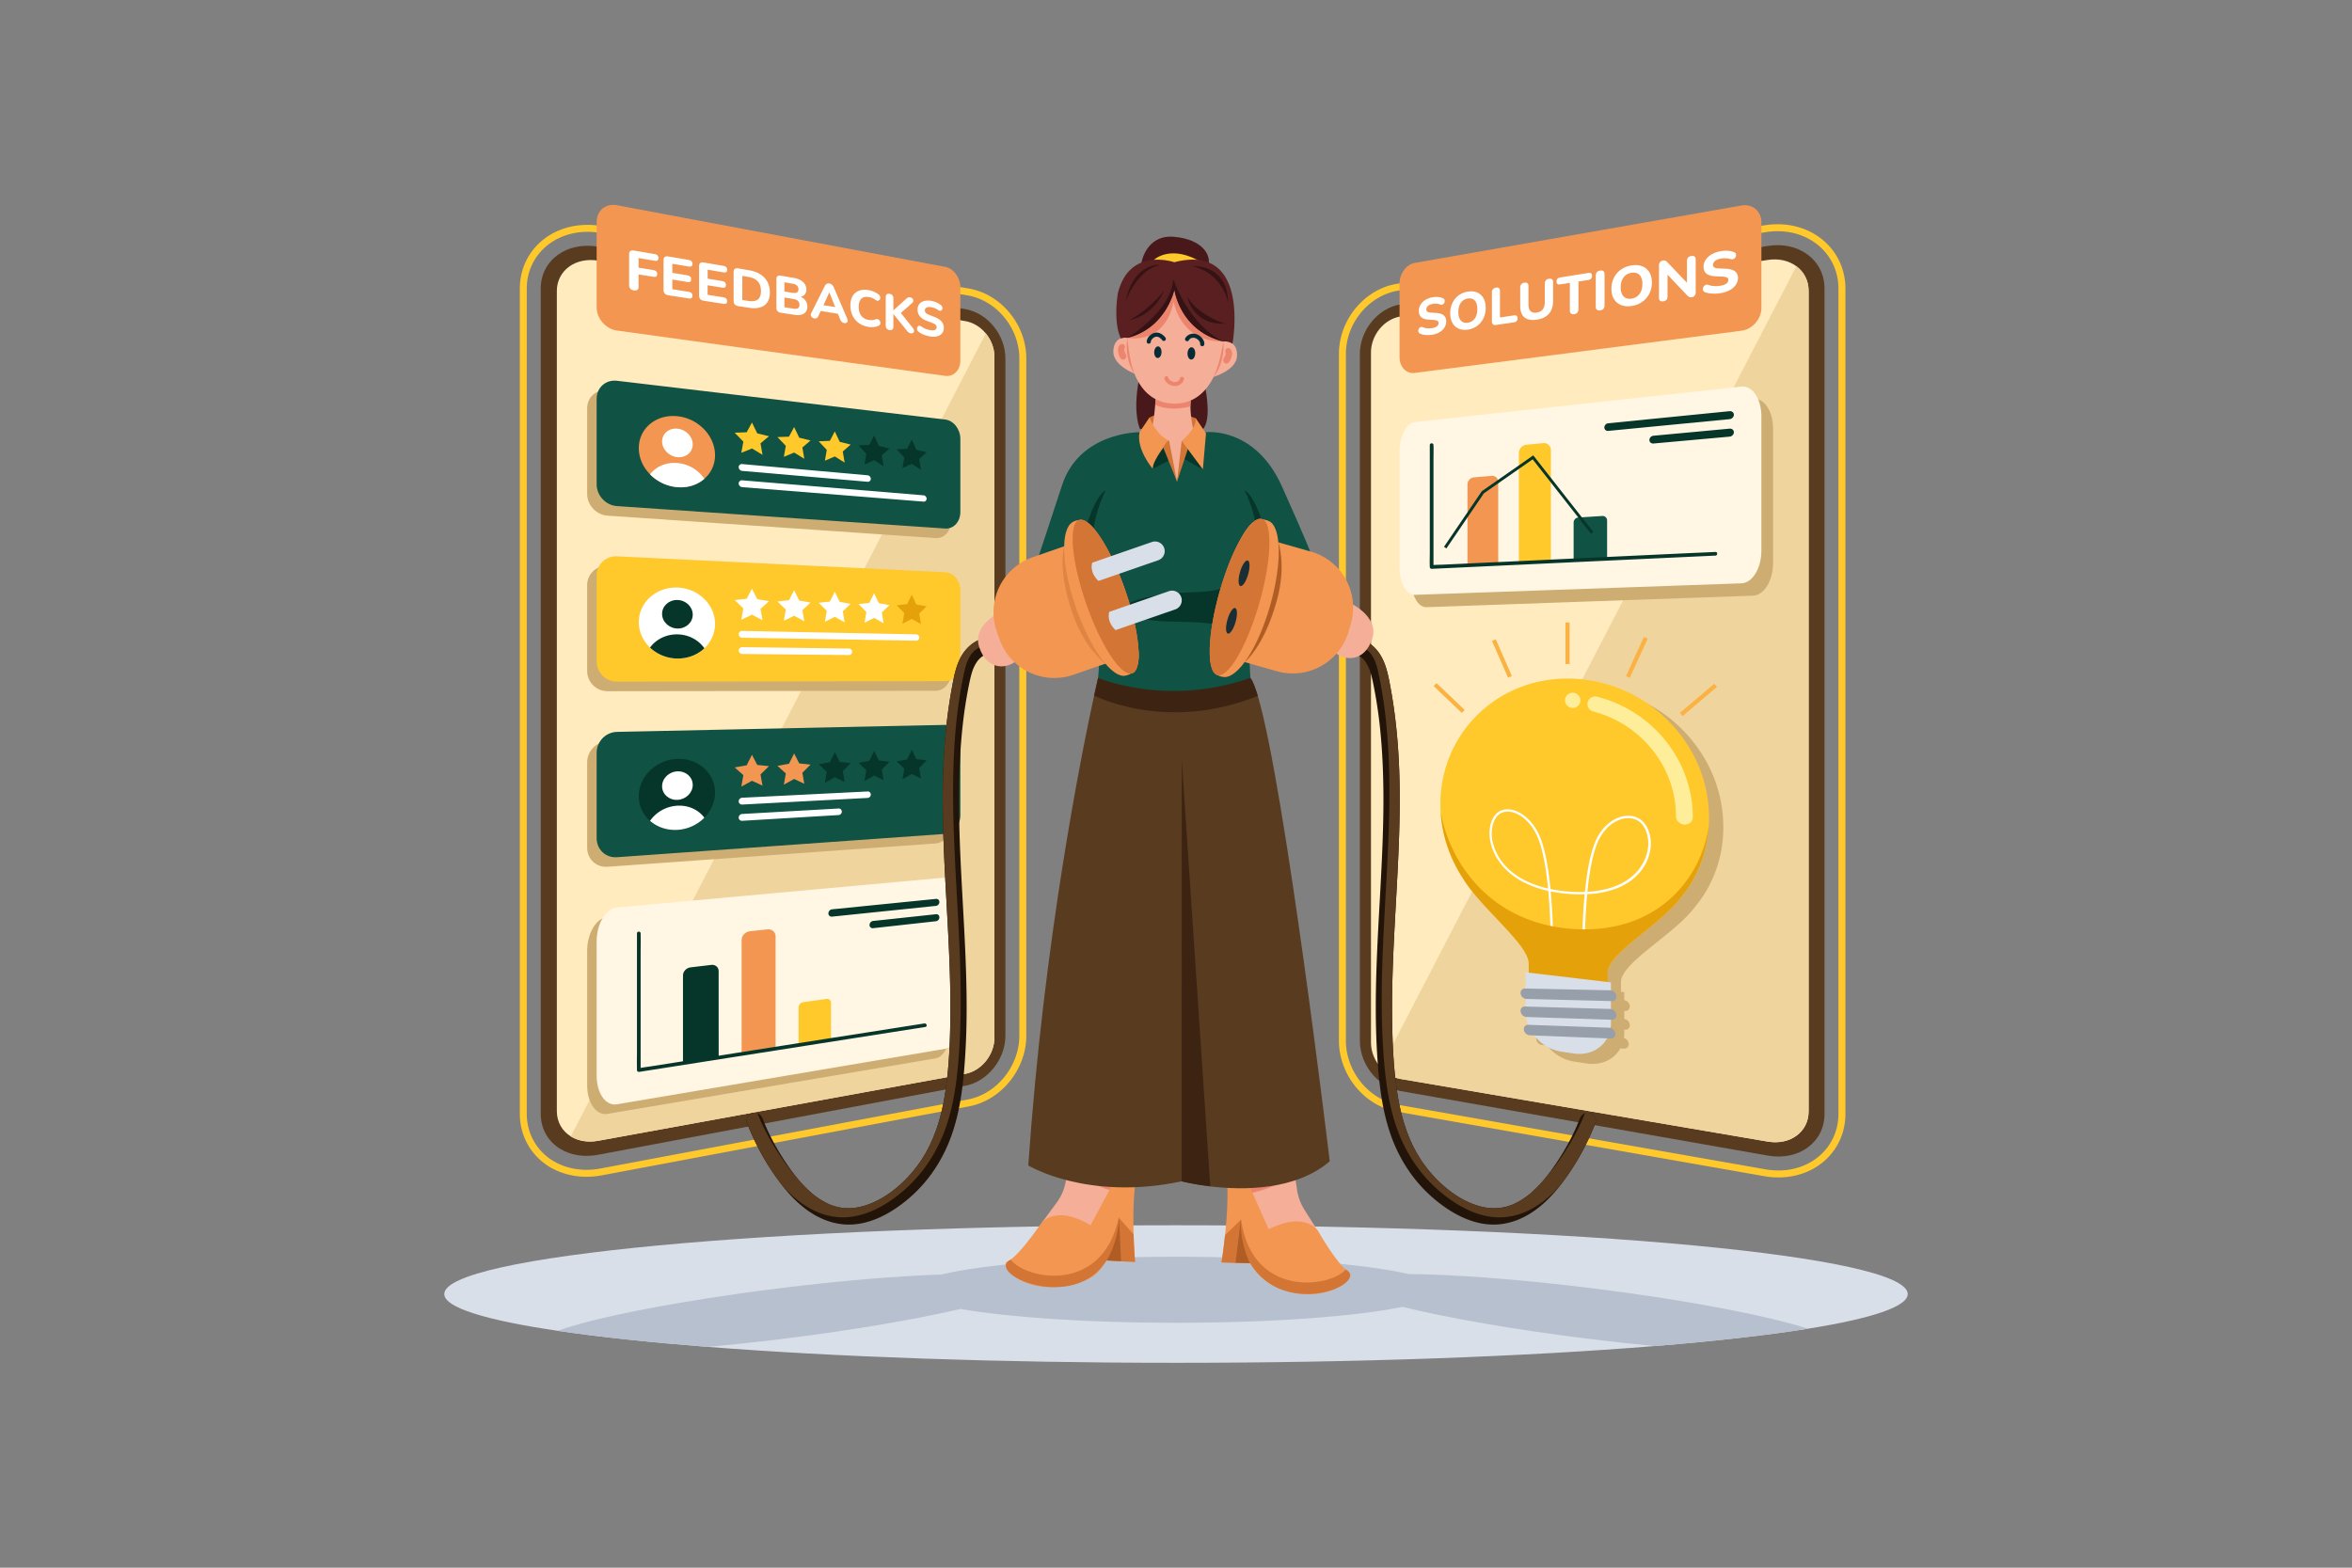 <svg xmlns="http://www.w3.org/2000/svg" viewBox="0 0 4680 3120"><rect x="0" y="0" width="4680" height="3120" fill="#808080" stroke="none"/><defs><style>.cls-1,.cls-11{fill:#fff;}.cls-1{opacity:0;}.cls-2{fill:#d9dfe8;}.cls-3{fill:#b7c0ce;}.cls-4{fill:#ffc82b;}.cls-5{fill:#593b1f;}.cls-6{fill:#ffebbd;}.cls-7{fill:#efd49e;}.cls-8{fill:#cead72;}.cls-9{fill:#105243;}.cls-10{fill:#f29651;}.cls-12{fill:#063529;}.cls-13{fill:#e5a10a;}.cls-14{fill:#fff6e3;}.cls-15{fill:#fe9;}.cls-16{fill:#979faa;}.cls-17{fill:#fab243;}.cls-18{fill:#231409;}.cls-19{fill:#f5ae97;}.cls-20{fill:#ed856e;}.cls-21{fill:#d37535;}.cls-22{fill:#af5d25;}.cls-23{fill:#3d2412;}.cls-24{fill:#49181b;}.cls-25{fill:#351314;}.cls-26{fill:#5a1f20;}.cls-27{fill:#072c35;}.cls-28{fill:#ff735d;}.cls-29{fill:#1a2e35;}.cls-30{opacity:0.3;}</style></defs><title>05</title><g id="_05" data-name="05"><rect class="cls-1" width="4680" height="3120"/><path class="cls-2" d="M3796,2575.4c0,25.19-72.31,48.78-198.48,69-81,13-184.18,24.66-304.68,34.47h0c-255.34,20.79-588.45,33.38-952.8,33.38-354.48,0-679.38-11.92-931.88-31.7-116.33-9.13-217.29-19.93-298.7-32C966.68,2627.44,884,2602.32,884,2575.4c0-75.6,651.86-136.89,1456-136.89S3796,2499.8,3796,2575.4Z"/><path class="cls-3" d="M3597.5,2644.45c-81,13-184.18,24.66-304.68,34.47h0c-43.15-4.07-88.67-9-135.66-14.87-147.27-18.32-278.45-41.45-366.45-63.14-92.24,19-259.57,31.73-450.69,31.73-176.91,0-333.43-10.9-428.88-27.6-87.45,20.48-211.27,41.85-349.23,59-53.62,6.67-105.32,12.19-153.77,16.55-116.33-9.13-217.29-19.93-298.7-32,74.45-26.81,242.81-60,440-84.5,123.49-15.34,236.83-24.66,323.66-27.56,87.88-21,264-35.32,466.88-35.32,199.87,0,373.74,13.9,462.89,34.38,90.52.78,221.6,10.46,366.68,28.5C3356.74,2587.39,3517.9,2618.43,3597.5,2644.45Z"/><path class="cls-4" d="M1167.12,2342c-27,0-52.54-6.9-74-19.95-36.81-22.39-58.79-61.77-58.79-105.33V574.44c0-72.35,58-126.91,134.81-126.91a167.15,167.15,0,0,1,27.88,2.38l730.34,124.25c31.39,5.33,60.48,22.7,81.9,48.88,21.19,25.87,32.86,57.93,32.86,90.25V2061.46c0,66.74-50.1,128.43-114.05,140.45l-730.35,137.2A167.1,167.1,0,0,1,1167.12,2342Zm2.05-1880.61c-69,0-121,48.6-121,113.05V2216.72c0,38.68,19.49,73.63,52.14,93.48,19.26,11.73,42.35,17.93,66.76,17.93a152.53,152.53,0,0,0,28.07-2.65l730.35-137.2c57.61-10.83,102.74-66.53,102.74-126.82V713.29c0-29.13-10.56-58.06-29.72-81.46-19.3-23.6-45.4-39.22-73.49-44L1194.72,463.59A152.13,152.13,0,0,0,1169.17,461.39Z"/><path class="cls-5" d="M1190.07,2298.21c-27.54,5.18-54.32,1.07-75.29-11.7-24.6-15-38.82-40.44-38.82-69.79V574.44c0-56.75,51.82-94.11,114.11-83.51l730.35,124.24c21.54,3.67,41.64,15.84,56.67,34.22s23.45,41.16,23.45,63.9V2061.46c0,46.6-35.57,91.19-80.12,99.55Z"/><path class="cls-6" d="M1978.71,710V2065.13c0,33.95-25.9,66.2-58.29,72.11l-730.35,133.18c-20.69,3.77-39.72.23-54.26-8.73-17-10.49-27.83-28.35-27.83-50.35V579.25c0-40.89,37.09-67.93,82.09-60.53L1920.42,639c16.14,2.65,30.67,11.88,41.16,24.62S1978.71,692.92,1978.71,710Z"/><path class="cls-7" d="M1978.71,710V2065.13c0,33.95-25.9,66.2-58.29,72.11l-730.35,133.18c-20.69,3.77-39.72.23-54.26-8.73L1961.58,663.57C1972.17,676.42,1978.71,692.92,1978.71,710Z"/><path class="cls-8" d="M1861.91,854l-653.22-77.17c-22.22-2.62-40.37,13.44-40.37,35.89V982.84c0,22.45,18.15,41.89,40.37,43.41l653.22,44.66c16.67,1.14,30.08-13.54,30.08-32.78V892.39C1892,873.16,1878.58,856,1861.91,854Z"/><path class="cls-8" d="M1861.91,1157.86l-653.22-31.62a38.29,38.29,0,0,0-40.37,38.7v170.11a40.5,40.5,0,0,0,40.37,40.6l653.22-.89c16.67,0,30.08-15.64,30.08-34.87V1194.15C1892,1174.91,1878.58,1158.67,1861.91,1157.86Z"/><path class="cls-8" d="M1861.91,1461.72l-653.22,13.92c-22.22.47-40.37,19.06-40.37,41.52v170.1c0,22.45,18.15,39.37,40.37,37.79l653.22-46.44c16.67-1.18,30.08-17.73,30.08-37V1495.91C1892,1476.67,1878.58,1461.36,1861.91,1461.72Z"/><path class="cls-8" d="M1861.91,1765.57,1208.69,1825c-22.22,2-40.37,32.27-40.37,67.55v267.24c0,35.28,18.15,60.81,40.37,57.05l653.22-110.55c16.67-2.82,30.08-29.59,30.08-59.81v-229C1892,1787.33,1878.58,1764.05,1861.91,1765.57Z"/><path class="cls-9" d="M1880.81,835,1227.58,757.8c-22.21-2.62-40.37,13.44-40.37,35.89v170.1c0,22.46,18.16,41.9,40.37,43.42l653.23,44.66c16.66,1.14,30.08-13.54,30.08-32.78V873.35C1910.89,854.12,1897.47,836.94,1880.81,835Z"/><path class="cls-10" d="M1422.78,905.87a61.63,61.63,0,0,1-21.21,47c-13.49,11.81-32.39,18.35-53.47,16.71A86.37,86.37,0,0,1,1293.43,944c-13.8-14-22.35-32.53-22.35-52.12,0-39.61,34.78-68,77-63.51C1389.62,832.79,1422.78,867.46,1422.78,905.87Z"/><path class="cls-11" d="M1378.4,884.4c0,15.58-13.52,27-30.3,25.49s-30.68-15.55-30.68-31.32,13.79-27.17,30.68-25.45S1378.4,868.82,1378.4,884.4Z"/><path class="cls-11" d="M1401.57,952.88c-13.49,11.81-32.39,18.35-53.47,16.71A86.37,86.37,0,0,1,1293.43,944c11.88-15.43,32-24.46,54.67-22.48A72.34,72.34,0,0,1,1401.57,952.88Z"/><polygon class="cls-4" points="1496.26 840.87 1506.78 862.48 1530.16 868.16 1513.27 882.36 1517.27 905.22 1496.26 892.58 1475.06 901.24 1479.12 878.98 1461.86 861.17 1485.68 860.31 1496.26 840.87"/><polygon class="cls-4" points="1580.13 849.87 1590.29 871.08 1612.85 876.62 1596.55 890.59 1600.41 913.04 1580.13 900.67 1559.68 909.21 1563.6 887.33 1546.95 869.88 1569.93 868.99 1580.13 849.87"/><polygon class="cls-4" points="1661.09 858.56 1670.9 879.38 1692.68 884.78 1676.94 898.54 1680.67 920.6 1661.09 908.48 1641.35 916.9 1645.13 895.4 1629.06 878.27 1651.24 877.36 1661.09 858.56"/><polygon class="cls-12" points="1739.29 866.95 1748.76 887.4 1769.81 892.67 1754.6 906.23 1758.2 927.9 1739.29 916.01 1720.21 924.33 1723.87 903.19 1708.34 886.38 1729.77 885.45 1739.29 866.95"/><polygon class="cls-12" points="1814.22 874.99 1823.38 895.09 1843.74 900.24 1829.03 913.59 1832.51 934.9 1814.22 923.24 1795.77 931.44 1799.31 910.65 1784.3 894.15 1805.02 893.2 1814.22 874.99"/><path class="cls-11" d="M1726.34,958.81l-249.4-21.61a7.76,7.76,0,0,1-7.12-7.43h0a6.27,6.27,0,0,1,7.12-6.16l249.4,22.32a7.14,7.14,0,0,1,6.37,7h0A5.78,5.78,0,0,1,1726.34,958.81Z"/><path class="cls-11" d="M1837.68,998.33l-360.74-28.81a7.68,7.68,0,0,1-7.12-7.37h0a6.32,6.32,0,0,1,7.12-6.22l360.74,29.84a6.82,6.82,0,0,1,6.06,6.77h0A5.61,5.61,0,0,1,1837.68,998.33Z"/><path class="cls-4" d="M1880.81,1138.82l-653.23-31.62a38.29,38.29,0,0,0-40.37,38.7V1316a40.5,40.5,0,0,0,40.37,40.6l653.23-.89c16.66,0,30.08-15.64,30.08-34.87V1175.11C1910.89,1155.87,1897.47,1139.63,1880.81,1138.82Z"/><path class="cls-11" d="M1422.78,1241.65a66.34,66.34,0,0,1-21.21,48.5c-13.49,12.75-32.39,20.6-53.47,20.43a80.25,80.25,0,0,1-54.67-21.78c-13.8-13.08-22.35-31-22.35-50.55,0-39.61,34.78-70.45,77-68.89C1389.62,1170.89,1422.78,1203.25,1422.78,1241.65Z"/><path class="cls-12" d="M1378.4,1223.29c0,15.58-13.52,27.93-30.3,27.6s-30.68-13.41-30.68-29.19,13.79-28.13,30.68-27.59S1378.4,1207.71,1378.4,1223.29Z"/><path class="cls-12" d="M1401.57,1290.15c-13.49,12.75-32.39,20.6-53.47,20.43a80.25,80.25,0,0,1-54.67-21.78c11.88-16.25,32-26.69,54.67-26.28C1370.55,1262.92,1390.16,1273.89,1401.57,1290.15Z"/><polygon class="cls-11" points="1496.26 1171.54 1506.78 1192.41 1530.16 1196.46 1513.27 1211.83 1517.27 1234.42 1496.26 1223.25 1475.06 1233.38 1479.12 1210.84 1461.86 1194.24 1485.68 1191.71 1496.26 1171.54"/><polygon class="cls-11" points="1580.13 1174.69 1590.29 1195.19 1612.85 1199.15 1596.55 1214.27 1600.41 1236.45 1580.13 1225.49 1559.68 1235.45 1563.6 1213.3 1546.95 1197.01 1569.93 1194.52 1580.13 1174.69"/><polygon class="cls-11" points="1661.09 1177.73 1670.9 1197.87 1692.68 1201.75 1676.94 1216.61 1680.67 1238.41 1661.09 1227.65 1641.35 1237.45 1645.13 1215.68 1629.06 1199.68 1651.24 1197.22 1661.09 1177.73"/><polygon class="cls-11" points="1739.29 1180.67 1748.76 1200.46 1769.81 1204.27 1754.6 1218.88 1758.2 1240.3 1739.29 1229.73 1720.21 1239.38 1723.87 1217.98 1708.34 1202.26 1729.77 1199.83 1739.29 1180.67"/><polygon class="cls-13" points="1814.22 1183.48 1823.38 1202.94 1843.74 1206.67 1829.03 1221.05 1832.51 1242.12 1814.22 1231.73 1795.77 1241.22 1799.31 1220.18 1784.3 1204.74 1805.02 1202.33 1814.22 1183.48"/><path class="cls-11" d="M1823.12,1275.07l-346.18-5.86a7.12,7.12,0,0,1-7.12-6.93h0a6.8,6.8,0,0,1,7.12-6.66l346.18,6.84a6.35,6.35,0,0,1,6.1,6.42h0A6.08,6.08,0,0,1,1823.12,1275.07Z"/><path class="cls-11" d="M1689.09,1303.68l-212.15-2.15a7.05,7.05,0,0,1-7.12-6.87h0a6.87,6.87,0,0,1,7.12-6.72l212.15,2.76a6.57,6.57,0,0,1,6.48,6.56h0A6.4,6.4,0,0,1,1689.09,1303.68Z"/><path class="cls-9" d="M1880.81,1442.68l-653.23,13.92c-22.21.47-40.37,19.06-40.37,41.51v170.11c0,22.45,18.16,39.37,40.37,37.79l653.23-46.44c16.66-1.18,30.08-17.73,30.08-37V1476.87C1910.89,1457.63,1897.47,1442.32,1880.81,1442.68Z"/><path class="cls-12" d="M1422.78,1577.44c0,19-8.06,36.66-21.21,50a82.23,82.23,0,0,1-53.47,24.17c-21.26,1.31-40.65-5.63-54.67-18a64.68,64.68,0,0,1-22.35-49c0-39.61,34.78-72.87,77-74.25C1389.62,1509,1422.78,1539,1422.78,1577.44Z"/><path class="cls-11" d="M1378.4,1562.17c0,15.58-13.52,28.88-30.3,29.71s-30.68-11.27-30.68-27.05,13.79-29.08,30.68-29.72S1378.4,1546.59,1378.4,1562.17Z"/><path class="cls-11" d="M1401.57,1627.41a82.23,82.23,0,0,1-53.47,24.17c-21.26,1.31-40.65-5.63-54.67-18a71.43,71.43,0,0,1,54.67-30.1C1370.55,1602.35,1390.16,1612,1401.57,1627.41Z"/><polygon class="cls-10" points="1496.26 1502.2 1506.78 1522.35 1530.16 1524.76 1513.27 1541.31 1517.27 1563.62 1496.26 1553.91 1475.06 1565.53 1479.12 1542.7 1461.86 1527.3 1485.68 1523.12 1496.26 1502.2"/><polygon class="cls-10" points="1580.13 1499.5 1590.29 1519.3 1612.85 1521.69 1596.55 1537.94 1600.41 1559.85 1580.13 1550.3 1559.68 1561.7 1563.6 1539.27 1546.95 1524.14 1569.93 1520.04 1580.13 1499.5"/><polygon class="cls-12" points="1661.09 1496.9 1670.9 1516.36 1692.68 1518.72 1676.94 1534.68 1680.67 1556.22 1661.09 1546.82 1641.35 1558 1645.13 1535.97 1629.06 1521.09 1651.24 1517.08 1661.09 1496.9"/><polygon class="cls-12" points="1739.29 1494.39 1748.76 1513.52 1769.81 1515.86 1754.6 1531.53 1758.2 1552.7 1739.29 1543.45 1720.21 1554.43 1723.87 1532.78 1708.34 1518.14 1729.77 1514.21 1739.29 1494.39"/><polygon class="cls-12" points="1814.22 1491.98 1823.38 1510.8 1843.74 1513.11 1829.03 1528.52 1832.51 1549.34 1814.22 1540.23 1795.77 1551 1799.31 1529.72 1784.3 1515.32 1805.02 1511.47 1814.22 1491.98"/><path class="cls-11" d="M1726.34,1588.05l-249.4,13.17a6.54,6.54,0,0,1-7.12-6.43h0a7.41,7.41,0,0,1,7.12-7.16l249.4-12.46a6,6,0,0,1,6.37,6.11h0A6.82,6.82,0,0,1,1726.34,1588.05Z"/><path class="cls-11" d="M1668.52,1622.13l-191.58,11.42a6.5,6.5,0,0,1-7.12-6.39h0a7.47,7.47,0,0,1,7.12-7.21l191.58-10.87a6.1,6.1,0,0,1,6.53,6.15h0A7,7,0,0,1,1668.52,1622.13Z"/><path class="cls-14" d="M1880.81,1746.53,1227.58,1806c-22.21,2-40.37,32.27-40.37,67.55v267.24c0,35.28,18.16,60.8,40.37,57l653.23-110.54c16.66-2.82,30.08-29.59,30.08-59.81v-229C1910.89,1768.29,1897.47,1745,1880.81,1746.53Z"/><path class="cls-12" d="M1430,2104.7l-71,11.14v-174.7c0-7.8,6.76-14.93,15.09-15.91l41.11-4.87c8.16-1,14.75,4.49,14.75,12.18Z"/><path class="cls-10" d="M1543.29,2086.92l-67.63,10.61V1870.9c0-8.73,7.4-16.6,16.48-17.56l35-3.72c8.92-.94,16.13,5.27,16.13,13.88Z"/><path class="cls-4" d="M1653.51,2069.61,1589,2079.73V2005a11,11,0,0,1,9.37-10.49l46-6.39a7.74,7.74,0,0,1,9.14,7.79Z"/><path class="cls-12" d="M1267.43,1857.66v238.58c0,11-.46,22,0,33v.45c0,2.59,2.32,3.89,4.62,3.53l15.26-2.4,41.51-6.52,61.16-9.6,74.58-11.71,82-12.86,82.75-13,76.89-12.08,65.19-10.23,46.85-7.35c7.35-1.16,14.78-2.07,22.09-3.47.31-.06.63-.1.94-.15,4.64-.73,2.67-7.78-1.94-7l-15.26,2.39-41.51,6.52-61.16,9.6L1646.79,2067l-82,12.87-82.74,13-76.9,12.07L1340,2115.15l-46.85,7.36c-7.32,1.15-14.83,1.93-22.09,3.47-.31.06-.63.09-.94.14l4.63,3.53V1891.08c0-11,.45-22,0-33,0-.15,0-.31,0-.46,0-4.7-7.31-4.71-7.31,0Z"/><path class="cls-12" d="M1862.5,1802.87l-206.81,21.41a6.49,6.49,0,0,1-7.36-6.55h0a8.3,8.3,0,0,1,7.36-8l206.81-20.75a6.06,6.06,0,0,1,6.69,6.29h0A7.75,7.75,0,0,1,1862.5,1802.87Z"/><path class="cls-12" d="M1862.5,1833.42l-125.21,13.84a6.27,6.27,0,0,1-7.1-6.4h0a8.16,8.16,0,0,1,7.1-7.95l125.21-13.43a6,6,0,0,1,6.69,6.24h0A7.81,7.81,0,0,1,1862.5,1833.42Z"/><path class="cls-10" d="M1880.81,531.12,1227.58,408.4c-22.21-4.17-40.37,10.62-40.37,33.08v170.1c0,22.45,18.16,43.16,40.37,46.23L1880.81,748c16.66,2.3,30.08-11.44,30.08-30.67V571.6C1910.89,552.36,1897.47,534.25,1880.81,531.12Z"/><path class="cls-11" d="M1261.4,578a11.77,11.77,0,0,1-7.12-3.44,10.24,10.24,0,0,1-2.5-7.18V506q0-9,9.86-7.34l41.19,7.05q7.28,1.23,7.28,7.84t-7.28,5.49l-32.22-5.42v19.08l29.59,4.86c4.94.82,7.4,3.42,7.4,7.83s-2.46,6.31-7.4,5.52l-29.59-4.79v24.18Q1270.61,579.44,1261.4,578Z"/><path class="cls-11" d="M1329.91,587.65q-9.57-1.5-9.58-10.39V517.63q0-8.89,9.58-7.25l40.89,7q7.08,1.2,7.08,7.72t-7.08,5.43l-33-5.55v18l30.31,5q7.2,1.18,7.2,7.81t-7.2,5.46l-30.31-4.91v19.26l33,5.21q7.08,1.13,7.08,7.63T1370.8,594Z"/><path class="cls-11" d="M1400.36,598.58q-9.3-1.44-9.31-10.21V529.6q0-8.77,9.31-7.18l39.73,6.8q6.87,1.17,6.87,7.59t-6.87,5.37l-32-5.39v17.79l29.45,4.85q7,1.16,7,7.68t-7,5.4L1408,567.74v19l32,5.06q6.87,1.08,6.87,7.5t-6.87,5.46Z"/><path class="cls-11" d="M1468.82,609.21q-9.06-1.4-9.06-10.05V541.22q0-8.64,9.06-7.09l21.65,3.7q19.85,3.39,30.64,14.88t10.78,29.2q0,17.76-10.78,25.73t-30.64,4.93Zm8.24-12.22,12.41,2q24.79,3.93,24.76-19.92t-24.76-27.9L1477.06,549Z"/><path class="cls-11" d="M1553.62,622.38q-8.73-1.36-8.74-9.85v-56.9q0-8.49,8.74-7l25.9,4.43q12,2.06,18.49,8.24a19.88,19.88,0,0,1,6.49,15,14.8,14.8,0,0,1-3,9.49,14.13,14.13,0,0,1-8.24,4.92,22.52,22.52,0,0,1,9.77,7.81A19.9,19.9,0,0,1,1606.5,610q0,9.72-6.9,14.07t-18.91,2.5Zm7.2-42.23,15.82,2.6q12.13,2,12.12-7.14t-12.12-11.07l-15.82-2.67Zm0,31.33,17.63,2.79q6.39,1,9.35-.91t3-6.8a10.13,10.13,0,0,0-3-7.64q-3-2.86-9.35-3.9l-17.63-2.86Z"/><path class="cls-11" d="M1620.55,633.7a8.3,8.3,0,0,1-6.28-3.87q-1.89-3.18.11-7.1l26.68-53.4a9.82,9.82,0,0,1,3.94-4.41,8.09,8.09,0,0,1,5.27-.69,10.69,10.69,0,0,1,5.25,2.49,15.09,15.09,0,0,1,3.81,5.71l26.37,61.51q1.93,4.57.16,7.09c-1.19,1.68-3.1,2.31-5.75,1.9a9.29,9.29,0,0,1-5.36-2.46,16.33,16.33,0,0,1-3.32-5.61l-4.3-10.48-34-5.38-4.27,9.2a12.14,12.14,0,0,1-3.33,4.68A6.56,6.56,0,0,1,1620.55,633.7ZM1650.06,582l-11.49,25.4,23.33,3.76-11.63-29.13Z"/><path class="cls-11" d="M1728.59,650.65a44.79,44.79,0,0,1-19.53-7.58,39,39,0,0,1-12.56-14.79,45.35,45.35,0,0,1-4.4-20.24q0-11.16,4.4-18.7a24.32,24.32,0,0,1,12.56-10.69q8.14-3.17,19.53-1.21a45,45,0,0,1,10.1,3,42,42,0,0,1,8.87,5,9.42,9.42,0,0,1,3.75,5.15,7,7,0,0,1-.44,5,5.29,5.29,0,0,1-3.51,2.82q-2.37.6-5.35-1.6a26.68,26.68,0,0,0-6.25-3.66,30.5,30.5,0,0,0-6.67-1.93q-10.08-1.7-15.26,3.35t-5.17,16.08q0,11,5.17,17.81t15.26,8.37a26.72,26.72,0,0,0,6.52.23,21.88,21.88,0,0,0,6.4-1.5,6.36,6.36,0,0,1,5.55.13,8.22,8.22,0,0,1,3.51,3.77,7.51,7.51,0,0,1,.54,5,5.51,5.51,0,0,1-3.36,3.84,26.2,26.2,0,0,1-9.06,2.5A40,40,0,0,1,1728.59,650.65Z"/><path class="cls-11" d="M1770.09,656.89a8.75,8.75,0,0,1-5.68-3,9.51,9.51,0,0,1-2-6.21V591.33c0-2.53.66-4.36,2-5.51s3.2-1.5,5.68-1.07q7.53,1.29,7.53,9.16v23.6l.19,0,25.8-23.29a10.4,10.4,0,0,1,3.42-2.14,8.11,8.11,0,0,1,4.09-.24,7.21,7.21,0,0,1,4.8,2.6,6.34,6.34,0,0,1,1.35,4.43,5.81,5.81,0,0,1-2.11,4l-22.66,20,24,30.09a9.17,9.17,0,0,1,2.25,5.39,5,5,0,0,1-1.63,4c-1.12,1-2.76,1.3-4.94,1a8.72,8.72,0,0,1-4.47-1.88,28.29,28.29,0,0,1-3.71-4l-26.19-32.38-.19,0v25q0,3.79-1.91,5.58T1770.09,656.89Z"/><path class="cls-11" d="M1851,669.63a59.3,59.3,0,0,1-12.11-3.25,43,43,0,0,1-10.56-5.68,7.89,7.89,0,0,1-3.34-4.51,7.3,7.3,0,0,1,.28-4.84,4.81,4.81,0,0,1,3.06-2.86c1.39-.43,3.08,0,5,1.29a35.11,35.11,0,0,0,8.46,4.69A43.49,43.49,0,0,0,1851,657c4.53.72,7.77.5,9.75-.66a5.52,5.52,0,0,0,3-5.05,6.45,6.45,0,0,0-2.07-4.82q-2.07-2-7.24-4l-10.68-4.07q-17.94-6.84-18-22.22a17.32,17.32,0,0,1,3.43-11,17.78,17.78,0,0,1,9.56-6.1,32.53,32.53,0,0,1,14.15-.33,46.18,46.18,0,0,1,10.35,3.09,36.49,36.49,0,0,1,8.9,5.38,7.69,7.69,0,0,1,2.89,4.29,6.83,6.83,0,0,1-.33,4.43,4.23,4.23,0,0,1-3,2.52q-2.1.52-5.19-1.56a31.12,31.12,0,0,0-6.57-3.54,35.08,35.08,0,0,0-7.16-2q-5.94-1-9.21.85a6.12,6.12,0,0,0-3.27,5.69,6.91,6.91,0,0,0,2,4.94q2,2.1,6.91,4l10.65,4.1q18.18,7.08,18.16,21.48a17,17,0,0,1-3.32,10.72,17.48,17.48,0,0,1-9.35,6A33.45,33.45,0,0,1,1851,669.63Z"/><path class="cls-4" d="M3538.73,2343.32a163.71,163.71,0,0,1-28.27-2.5l-730.71-128.41c-29.32-5.15-57.07-21-78.13-44.64-23.78-26.68-37.42-61.78-37.42-96.28V704.33c0-68,51.05-129.31,116.22-139.68l730.7-116.28A163.91,163.91,0,0,1,3537,446.3c31.38,0,60.5,9.24,84.2,26.72,32.31,23.78,50.84,60.75,50.84,101.42V2216.72C3672,2288.89,3614.7,2343.32,3538.73,2343.32ZM3537,460.17a150.67,150.67,0,0,0-23.65,1.89L2782.6,578.34c-58.62,9.33-104.53,64.67-104.53,126V2071.49c0,31.14,12.36,62.88,33.91,87.05,19,21.32,43.91,35.6,70.17,40.22l730.71,128.4a150,150,0,0,0,25.87,2.29c68.06,0,119.39-48.46,119.39-112.73V574.44c0-36.21-16.47-69.11-45.19-90.26C3591.62,468.47,3565.35,460.17,3537,460.17Z"/><path class="cls-5" d="M2787,2171.44c-20.18-3.55-39.43-14.7-54.26-31.35-17.12-19.2-26.89-44.17-26.89-68.6V704.33c0-47.24,36.06-91.42,81.15-98.6l730.71-116.28c29.45-4.68,57.48,1.33,78.8,17.05,21.82,16.07,33.92,40.24,33.92,67.94V2216.72c0,56.76-51.14,93.94-112.72,83.12Z"/><path class="cls-6" d="M3598.79,578.88V2211.76c0,40.91-36.62,67.83-81.13,60.24L2787,2147.36c-15.19-2.6-29-10.94-39.39-22.56-12.07-13.44-19.63-31.32-19.63-49.84V701.22c0-34.42,26.24-66.36,59-71.41L3517.66,517.3c22-3.39,42.11,1.63,56.81,12.58C3589.45,541,3598.79,558.28,3598.79,578.88Z"/><path class="cls-7" d="M3598.79,578.88V2211.76c0,40.91-36.62,67.83-81.13,60.24L2787,2147.36c-15.19-2.6-29-10.94-39.39-22.56L3574.47,529.88C3589.45,541,3598.79,558.28,3598.79,578.88Z"/><path class="cls-8" d="M3488.35,793.9l-650,70.47c-16.76,1.81-30.25,28-30.25,58.56v231.29c0,30.53,13.49,54.8,30.25,54.21l650-22.93c21.87-.77,39.74-30,39.74-65.19V853.38C3528.09,818.15,3510.22,791.53,3488.35,793.9Z"/><path class="cls-10" d="M3465.09,409l-650,114.22c-16.75,2.95-30.25,21.07-30.25,40.5V710.91c0,19.43,13.5,33.44,30.25,31.28l650-84c21.88-2.83,39.74-23.32,39.74-45.74V442.59C3504.83,420.16,3487,405.12,3465.09,409Z"/><path class="cls-11" d="M2849.17,666.31a55.54,55.54,0,0,1-12.55.38,32.68,32.68,0,0,1-10.83-2.62,5.38,5.38,0,0,1-3.4-3.63,8.09,8.09,0,0,1,.29-5.08,7.69,7.69,0,0,1,3.11-3.93,5.74,5.74,0,0,1,5.17-.25,26.49,26.49,0,0,0,8.7,2.19,40.31,40.31,0,0,0,9.51-.28q7.08-1,10.2-3.81a8.23,8.23,0,0,0,3.11-6.26,4.9,4.9,0,0,0-2.18-4.4c-1.44-.94-4-1.55-7.59-1.83l-11.1-.79q-18.46-1.29-18.44-17.18a23.49,23.49,0,0,1,3.5-12.52,29.09,29.09,0,0,1,9.81-9.56,39.67,39.67,0,0,1,14.66-5.21,42.08,42.08,0,0,1,10.84-.35,27.07,27.07,0,0,1,9.41,2.56,5.23,5.23,0,0,1,3.08,3.53,7.69,7.69,0,0,1-.35,4.79,7.11,7.11,0,0,1-3.18,3.69,6.46,6.46,0,0,1-5.5.14,23.91,23.91,0,0,0-6.91-1.48,33.34,33.34,0,0,0-7.49.35q-6.2,1-9.57,4a9.18,9.18,0,0,0-3.38,7,5.22,5.22,0,0,0,2.06,4.49q2.05,1.51,7.15,1.86l11.13.75c12.79.93,19.22,6.47,19.22,16.64a22.93,22.93,0,0,1-3.53,12.42,28.38,28.38,0,0,1-9.91,9.36A41.06,41.06,0,0,1,2849.17,666.31Z"/><path class="cls-11" d="M2920.61,656q-10.52,1.51-18.41-2.06A25.93,25.93,0,0,1,2890,642.6q-4.35-7.77-4.35-19.12A46.75,46.75,0,0,1,2890,603a40.1,40.1,0,0,1,12.17-15,40.92,40.92,0,0,1,18.47-7.61q10.65-1.71,18.65,1.71a25.68,25.68,0,0,1,12.49,11.25q4.47,7.85,4.47,19.25a47.15,47.15,0,0,1-4.47,20.78A40,40,0,0,1,2920.61,656Zm0-13.72a19.89,19.89,0,0,0,14-8.47q5.05-7.17,5-18.55t-5-17q-5-5.54-14-4.11a20,20,0,0,0-13.79,8.44q-5,7-5,18.43t5,16.92Q2911.82,643.57,2920.61,642.28Z"/><path class="cls-11" d="M2976.76,646.74c-2.7.39-4.73,0-6.11-1.27s-2.07-3.18-2.07-5.84V582a9.77,9.77,0,0,1,2.07-6.47,9.44,9.44,0,0,1,6-3.11q8-1.27,8,7V631.8l28-4.13q7.05-1,7.06,5.86t-7.06,8Z"/><path class="cls-11" d="M3057.58,636.24q-16,2.31-24.36-4.68t-8.31-23.11V572.33a9,9,0,0,1,8.26-9.71q8.17-1.3,8.18,7.11v36.35q0,9.17,4.16,13.18t12.07,2.87q16.22-2.39,16.23-21V564.6q0-8.48,8.32-9.81,4-.64,6.12,1.23t2.12,6v36.59q0,16.36-8.35,25.87T3057.58,636.24Z"/><path class="cls-11" d="M3132.29,625.25c-2.8.4-4.92,0-6.39-1.36s-2.2-3.33-2.2-6.07V563l-19.4,3q-7.1,1.13-7.09-5.78t7.09-8l56.19-9q7.26-1.15,7.26,5.84t-7.26,8.13l-19.68,3.09v55a10.18,10.18,0,0,1-2.16,6.73A9.74,9.74,0,0,1,3132.29,625.25Z"/><path class="cls-11" d="M3184,617.78c-2.86.41-5,0-6.53-1.36s-2.24-3.36-2.24-6.13V548.65q0-8.74,8.77-10.16t8.69,7.4v61.85Q3192.73,616.53,3184,617.78Z"/><path class="cls-11" d="M3246.32,609q-12,1.74-21-2a28.53,28.53,0,0,1-13.93-12q-5-8.24-5-20.36a47.6,47.6,0,0,1,5-21.86,44.23,44.23,0,0,1,13.87-16.16,48.8,48.8,0,0,1,21.05-8.34q12.13-1.93,21.27,1.61a28.32,28.32,0,0,1,14.24,11.88q5.1,8.33,5.1,20.52a47.91,47.91,0,0,1-5.1,22.23,44.35,44.35,0,0,1-14.24,16.32A48.42,48.42,0,0,1,3246.32,609Zm0-14.65a23.24,23.24,0,0,0,15.92-9.19q5.76-7.71,5.76-19.86t-5.7-18.12c-3.79-3.9-9.13-5.3-16-4.23a23.33,23.33,0,0,0-15.72,9.17q-5.67,7.57-5.67,19.73t5.67,18Q3236.29,595.84,3246.32,594.36Z"/><path class="cls-11" d="M3309.55,599.67q-8.52,1.23-8.51-7.19v-64a10.26,10.26,0,0,1,2.19-6.85,9.24,9.24,0,0,1,5.84-3.18,8,8,0,0,1,4.86.4,16,16,0,0,1,4,3.24l38.75,40.67V519.27q0-8.39,8.69-9.78t8.72,7v65.65a9.6,9.6,0,0,1-2.06,6.27,8.51,8.51,0,0,1-5.57,3,9.36,9.36,0,0,1-5.38-.47,15.57,15.57,0,0,1-4.28-3.35l-38.75-40.86V590Q3318.08,598.43,3309.55,599.67Z"/><path class="cls-11" d="M3422.34,583.62a78,78,0,0,1-15.77.67,44.53,44.53,0,0,1-13.59-2.71,6.26,6.26,0,0,1-4.27-4,8.18,8.18,0,0,1,.36-5.7,9,9,0,0,1,3.91-4.46,7.94,7.94,0,0,1,6.48-.39,36.25,36.25,0,0,0,10.92,2.28,57.55,57.55,0,0,0,12-.5c5.93-.87,10.21-2.36,12.81-4.47s3.91-4.48,3.91-7.09a5.23,5.23,0,0,0-2.73-4.89q-2.73-1.54-9.54-1.9l-13.95-.65q-23.19-1.08-23.16-18.87a24.53,24.53,0,0,1,4.4-14.1,35.77,35.77,0,0,1,12.31-10.93,54.79,54.79,0,0,1,18.42-6.15,59.18,59.18,0,0,1,13.63-.63,36.55,36.55,0,0,1,11.83,2.67,5.92,5.92,0,0,1,3.87,3.89,7.81,7.81,0,0,1-.43,5.38,8.59,8.59,0,0,1-4,4.21q-2.8,1.47-6.92.27a32.74,32.74,0,0,0-8.69-1.51,47.25,47.25,0,0,0-9.42.55q-7.77,1.23-12,4.7t-4.24,7.94a5.54,5.54,0,0,0,2.58,5q2.58,1.66,9,1.94l14,.62c16.09.76,24.18,6.85,24.18,18.26a24,24,0,0,1-4.44,14,35.29,35.29,0,0,1-12.47,10.7A56.49,56.49,0,0,1,3422.34,583.62Z"/><path class="cls-8" d="M3144.66,1366.48c-144.4-.46-255.51,111.4-255.49,249.82a268.74,268.74,0,0,0,28.59,120l.12.26c.57,1.13,1.15,2.26,1.73,3.39l.49.94q.77,1.47,1.56,2.94c.24.46.48.91.73,1.36.48.88,1,1.76,1.45,2.63.3.55.62,1.1.93,1.65.45.8.9,1.59,1.36,2.38.36.63.73,1.26,1.1,1.89l1.28,2.15c.43.72.87,1.43,1.31,2.14s.76,1.26,1.15,1.88c.53.85,1.07,1.69,1.61,2.53.32.5.63,1,1,1.49q1.29,2,2.63,4c35.57,57.92,130.5,130.33,130.5,168.16v18.45l-6.16-.75v32.38l-1.42,0c-5.64-.15-9.58,4.41-8.79,10.17a12.77,12.77,0,0,0,10.2,10.59h0v15.32l-1.42,0c-5.65-.18-9.58,4.34-8.8,10.11a12.89,12.89,0,0,0,10.21,10.66c.27,0,.55.06.82.09a75.47,75.47,0,0,0,4.21,15.76c-5.56-.11-9.41,4.34-8.64,10a13.07,13.07,0,0,0,10.24,10.76,11.33,11.33,0,0,0,1.44.16l9.17.4c13.53,17.33,33.31,29.33,54.49,32.55l25.12,3.81c25.46,3.87,49.39-5.3,63.27-24.42a58.71,58.71,0,0,0,3.53-5.52l7.12.32c6.06.26,10.3-4.38,9.46-10.38a13.75,13.75,0,0,0-9.52-10.77,65.87,65.87,0,0,0,.7-9.58v-6.87l1.52.06a8.88,8.88,0,0,0,9.46-10.45,13.58,13.58,0,0,0-11-11V2012l1.52,0a9,9,0,0,0,9.47-10.52,13.44,13.44,0,0,0-11-11v-15.9l-6.58-.8v-19c0-39,105.17-93.9,146.8-149.18h0c1.06-1.27,2.1-2.56,3.14-3.85.37-.46.73-.93,1.1-1.4.65-.83,1.3-1.65,1.94-2.49.46-.59.9-1.19,1.35-1.78s1.08-1.43,1.61-2.16,1-1.35,1.48-2l1.38-1.94c.53-.75,1.06-1.51,1.58-2.27l1.17-1.71c.57-.84,1.13-1.69,1.69-2.54l.94-1.43c.61-1,1.22-1.9,1.82-2.86l.66-1c.68-1.1,1.35-2.19,2-3.3l.24-.4c22.2-37.17,34.87-80.8,34.86-128.12C3429.08,1492.27,3297.86,1367,3144.66,1366.48Z"/><path class="cls-4" d="M2866.12,1599.87c0-137.76,110-249.43,253-249.43,151.62,0,281.45,124.22,281.47,277.46,0,61.08-21.06,116-56.36,158.68h0c-41.2,55.14-145.28,110.11-145.27,148.94v44.36c0,8.85-7.39,15.1-16.47,13.94l-43.54-5.52-39.35-5-42.13-5.35a18.18,18.18,0,0,1-15.57-17.51v-43c0-37.64-94-109.34-129.22-166.85h0C2883.3,1706.82,2866.13,1654.78,2866.12,1599.87Z"/><path class="cls-11" d="M3149.62,1985.28c-.32-6.67-5.15-113.26,3.5-205.4a308,308,0,0,1-67.49-5.75c8.48,92.68,3.78,197,3.47,203.52l-4.64-.8c.07-1.6,4.94-109.42-3.71-203.76-76.63-17.1-110.17-62.71-116.15-103.53-3.49-23.81,4.43-46.83,18.9-54.81,8.82-4.87,19.52-5.39,31-1.47,18.11,6.21,35.45,22.92,46.31,44.76,12.6,25.33,20.09,66.66,24.42,111.35a288.72,288.72,0,0,0,34,4.83,284.57,284.57,0,0,0,34.42.93c4.45-44.63,12.18-85.58,25.31-109.77,11.43-21.06,29.9-36.26,49.47-40.63,12.52-2.8,24.35-1,34.17,5.13,16.27,10.21,25.27,35.76,21.31,60.67-6.76,42.53-44.12,85-125.69,89.12-8.86,94-3.84,204.34-3.76,206Zm92.53-357a46.13,46.13,0,0,0-12.44,1.1c-18.31,4.07-35.68,18.44-46.54,38.4-12.65,23.29-20.18,63.27-24.57,107.14,78.1-4.45,113.84-44.88,120.28-85.41,3.6-22.69-4.56-46.65-18.91-55.67A36.83,36.83,0,0,0,3242.15,1628.28Zm-240.29-13a29.51,29.51,0,0,0-16.07,3.48c-12.8,7-20,28.7-16.82,50.43,5.71,39,37.89,82.46,111.33,99.15-4.25-43.83-11.52-84.11-23.61-108.46-10.28-20.69-26.55-36.48-43.47-42.29A42.28,42.28,0,0,0,3001.86,1615.27Z"/><path class="cls-15" d="M3351.54,1641.1c-9.23-.51-16.69-8-16.69-16.65,0-97.5-68.86-183.49-164.3-208.31a15.23,15.23,0,1,1,7.66-29.47c110.22,28,190.1,126.91,190.12,239.54C3368.33,1635,3360.8,1641.61,3351.54,1641.1Z"/><path class="cls-15" d="M3114,1393.72a15.4,15.4,0,0,0,15.31,15.23,15.07,15.07,0,0,0,15.4-15,15.4,15.4,0,0,0-15.4-15.23A15.07,15.07,0,0,0,3114,1393.72Z"/><path class="cls-13" d="M3400,1644.27c-16.33,112.5-112.31,220.37-280.83,203.64-157.89-15.69-236.27-134.7-252.57-233.27,2.77,49.42,19.35,96.11,46.06,136h0c35.23,57.51,129.22,129.21,129.22,166.85v43a18.18,18.18,0,0,0,15.57,17.51l42.13,5.35,39.35,5,43.54,5.52c9.08,1.16,16.47-5.09,16.47-13.94v-44.36c0-38.83,104.07-93.8,145.27-148.94h0C3376.3,1747.75,3396.58,1698.81,3400,1644.27Z"/><path class="cls-2" d="M3205.44,1955.23l-169.66-20.14v78.37a75.16,75.16,0,0,0,10.5,37.62h0c13,22.37,35.8,38.19,60.5,41.86l24.87,3.7c25.2,3.74,48.88-5.48,62.61-24.55h0a60.82,60.82,0,0,0,11.18-35.79Z"/><path class="cls-16" d="M3035.77,1987.94a11.18,11.18,0,0,0,1.42.13L3207,1992.4a8.91,8.91,0,0,0,9.36-10.5,13.21,13.21,0,0,0-12.37-11l-169.56-3.61c-5.59-.12-9.49,4.42-8.71,10.15A12.62,12.62,0,0,0,3035.77,1987.94Z"/><path class="cls-16" d="M3035.78,2023.8a11.2,11.2,0,0,0,1.42.15l169.75,5.57a8.85,8.85,0,0,0,9.37-10.43,13.34,13.34,0,0,0-12.38-11.09l-169.56-4.86c-5.58-.16-9.48,4.36-8.71,10.09A12.74,12.74,0,0,0,3035.78,2023.8Z"/><path class="cls-16" d="M3042.34,2060.25a9.78,9.78,0,0,0,1.42.15l161.06,6.47a8.77,8.77,0,0,0,9.36-10.36,13.45,13.45,0,0,0-12.37-11.17l-160.87-5.79c-5.6-.2-9.51,4.29-8.73,10A12.89,12.89,0,0,0,3042.34,2060.25Z"/><rect class="cls-17" x="3114.94" y="1238.92" width="8.28" height="82.55"/><rect class="cls-17" x="3214.09" y="1304.16" width="85.68" height="8.28" transform="translate(710.78 3724.15) rotate(-65.38)"/><rect class="cls-17" x="3334.65" y="1388.72" width="89.7" height="8.28" transform="translate(-99.78 2513.43) rotate(-40.25)"/><rect class="cls-17" x="2984.4" y="1270.74" width="8.28" height="80" transform="translate(-274.81 1308.69) rotate(-23.65)"/><rect class="cls-17" x="2879.42" y="1350.42" width="8.28" height="77.56" transform="translate(-110.43 2520.93) rotate(-46.43)"/><path class="cls-14" d="M3465.09,769.35l-650,70.47c-16.75,1.82-30.25,28-30.25,58.56v231.29c0,30.53,13.5,54.8,30.25,54.21l650-22.93c21.88-.77,39.74-30,39.74-65.19V828.83C3504.83,793.6,3487,767,3465.09,769.35Z"/><path class="cls-10" d="M2981.14,1122.24l-61.1,2.86v-161A14.24,14.24,0,0,1,2932.76,950l35.41-2.94a11.86,11.86,0,0,1,13,12.11Z"/><path class="cls-4" d="M3086,1117.34l-63.74,3V901.74a17.09,17.09,0,0,1,15.22-16.69l33-3.11a13.86,13.86,0,0,1,15.52,14Z"/><path class="cls-9" d="M3197.8,1112.12l-66.62,3.11V1039.8a10.12,10.12,0,0,1,9.45-9.88l47.49-3a8.86,8.86,0,0,1,9.68,8.79Z"/><path class="cls-12" d="M2845,885.8v212.72c0,9.8-.42,19.71,0,29.5v.41a3.69,3.69,0,0,0,3.65,3.66l15.17-.71,41.08-1.92,60.72-2.84,74.33-3.47,80.86-3.78,82.16-3.84,76.35-3.56,64.53-3,46.54-2.17c7.3-.34,14.61-.6,21.9-1l1,0c4.69-.22,4.71-7.53,0-7.31l-15.16.71L3357,1101l-60.71,2.83-74.34,3.48-80.85,3.77L3059,1115l-76.35,3.57-64.53,3-46.54,2.18c-7.25.34-14.67.25-21.9,1-.31,0-.64,0-1,0l3.66,3.65V915.71c0-9.8.42-19.7,0-29.5,0-.13,0-.27,0-.41,0-4.7-7.31-4.71-7.31,0Z"/><path class="cls-12" d="M3441.46,834.21l-241.34,23.34a6.86,6.86,0,0,1-7.81-6.81h0a8.7,8.7,0,0,1,7.81-8.36l241.34-24.06c4.74-.47,8.59,2.71,8.59,7.1h0C3450.05,829.82,3446.2,833.75,3441.46,834.21Z"/><path class="cls-12" d="M3441.46,869l-151.4,13.66c-4.46.4-8.08-2.72-8.08-7h0a8.87,8.87,0,0,1,8.08-8.46l151.4-14.1c4.74-.45,8.59,2.76,8.59,7.15h0C3450.05,864.68,3446.2,868.59,3441.46,869Z"/><polygon class="cls-12" points="2878.05 1091.45 2873.27 1088.19 2948.51 977.61 2948.94 977.3 3050.85 906.28 3170.36 1058.62 3165.82 1062.19 3049.68 914.14 2952.68 981.74 2878.05 1091.45"/><path class="cls-18" d="M1995.83,1289.57c-2.41,8.73-11.39,13.2-19.92,11.3a12.41,12.41,0,0,1-1.49-.39h-.82c-1.1,0-2.21,0-3.3,0l-1.06,0a33.2,33.2,0,0,0-3.66.8c-4.24,1.12-7.3,2.6-12.13,5.94a29.37,29.37,0,0,0-4.6,4.11c-.81.81-1.56,1.67-2.35,2.5-.31.34-.58.6-.79.81h0a6,6,0,0,1-.45.66,76.28,76.28,0,0,0-8,14c-4.4,10.3-7,23-9.36,34.46q-7.79,38.68-12.11,77.85c-6.07,54.31-7.92,109-7.53,163.65.81,109.87,10.6,219.4,14,329.18,1.7,54.61,1.83,109.3-1.55,163.85-3.26,52.67-8.7,106.39-25.72,156.64-16.1,47.55-43,90.91-80.42,124.67-36.67,33.14-85.91,62-137.18,57-47.92-4.72-87-35.4-116.43-71.8q-1.8-2.23-3.58-4.49c-29.83-37.91-53.46-80.32-71-125.22-3.2-8.19,3.55-17.77,11.31-19.9a15,15,0,0,1,9.36.32c4.77,1.74,8.54,5.87,10.54,11,4.21,10.75,8.53,20.7,13.73,31.36a487.25,487.25,0,0,0,36.59,62.24c4.48,6.55,9,12.86,13.79,19a246.2,246.2,0,0,0,28.36,31q3.59,3.32,7.33,6.43c.91.76,1.82,1.5,2.73,2.24l.89.72.12.09a1,1,0,0,1,.13.09l0,0c4.07,3.08,8.31,6,12.67,8.64a155,155,0,0,0,15.2,8.14l.86.4.44.2-.14-.07c1.23.51,2.47,1,3.7,1.42q3.63,1.34,7.33,2.43c20.85,6.14,41.48,4.76,63.17-2.53,42.12-14.16,80-48.21,105.08-84,28.63-40.92,43-88.2,50.83-137.25,8.1-50.79,10.15-104.58,10.61-156.72.47-54.37-1.61-108.75-4.35-163-5.48-108.34-13.75-216.82-9.76-325.38,2-54.57,7.23-109.12,17.14-162.85,4.47-24.27,9-50.34,23.79-70.77,15.28-21.08,40.34-34.25,66.56-28.48l.09,0C1993.09,1271.58,1998,1281.46,1995.83,1289.57Z"/><path class="cls-5" d="M1984,1275.34c-2.39,8.72-11.38,13.19-19.9,11.3-.82-.19-1.28-.32-1.53-.4h-.78c-1.11,0-2.22,0-3.32,0l-1.06,0a34.18,34.18,0,0,0-3.64.8c-4.26,1.12-7.31,2.6-12.14,5.94A29.45,29.45,0,0,0,1937,1297c-.81.8-1.55,1.66-2.35,2.49l-.72.75h0l0,0a7.38,7.38,0,0,1-.46.68,75.7,75.7,0,0,0-8,14c-4.41,10.29-7,23-9.37,34.45q-7.75,38.68-12.11,77.85c-6.07,54.32-7.91,109-7.51,163.65.81,109.87,10.59,219.4,14,329.18,1.69,54.61,1.82,109.3-1.54,163.85-3.26,52.69-8.72,106.39-25.74,156.65-16.1,47.54-43,90.9-80.4,124.66-36.69,33.15-85.92,62-137.19,57-43.57-4.29-79.86-30.05-108.18-62.05-29.83-37.91-53.46-80.32-71-125.22-3.2-8.19,3.55-17.77,11.31-19.9a15,15,0,0,1,9.36.32c3.81,9.52,7.78,18.53,12.43,28.11a491.87,491.87,0,0,0,36.59,62.23,326.86,326.86,0,0,0,25.63,33.22,246.2,246.2,0,0,0,28.36,31q3.59,3.32,7.33,6.43c.91.76,1.82,1.5,2.73,2.24l.89.72.12.09a1,1,0,0,1,.13.09l0,0c4.07,3.08,8.31,6,12.67,8.64a155,155,0,0,0,15.2,8.14l.86.4.3.13c1.23.51,2.47,1,3.7,1.42q3.63,1.34,7.33,2.43c20.85,6.14,41.48,4.76,63.17-2.53,42.12-14.16,80-48.21,105.08-84,28.63-40.92,43-88.2,50.83-137.25,8.1-50.79,10.15-104.58,10.61-156.72.47-54.37-1.61-108.75-4.35-163-5.48-108.34-13.75-216.82-9.76-325.38,2-54.57,7.23-109.12,17.14-162.85,4.47-24.27,9-50.34,23.79-70.77,15.28-21.08,40.34-34.25,66.56-28.48A15.18,15.18,0,0,1,1984,1275.34Z"/><path class="cls-18" d="M2665.19,1289.57c2.4,8.73,11.38,13.2,19.91,11.3a12.41,12.41,0,0,0,1.49-.39h.82c1.1,0,2.21,0,3.31,0l1.05,0a33.2,33.2,0,0,1,3.66.8c4.24,1.12,7.31,2.6,12.14,5.94a30.3,30.3,0,0,1,4.6,4.11c.81.81,1.56,1.67,2.34,2.5.31.34.58.6.79.81h0a6,6,0,0,0,.45.66,75.71,75.71,0,0,1,7.95,14c4.41,10.3,7.05,23,9.36,34.46q7.79,38.68,12.12,77.85c6.06,54.31,7.91,109,7.52,163.65-.81,109.87-10.6,219.4-14,329.18-1.7,54.61-1.82,109.3,1.55,163.85,3.26,52.67,8.7,106.39,25.73,156.64,16.1,47.55,43,90.91,80.41,124.67,36.67,33.14,85.91,62,137.19,57,47.91-4.72,87-35.4,116.42-71.8,1.21-1.49,2.4-3,3.59-4.49,29.83-37.91,53.45-80.32,71-125.22,3.2-8.19-3.55-17.77-11.31-19.9a15,15,0,0,0-9.36.32c-4.77,1.74-8.54,5.87-10.54,11-4.2,10.75-8.53,20.7-13.73,31.36a487.25,487.25,0,0,1-36.59,62.24c-4.48,6.55-9,12.86-13.79,19a246.2,246.2,0,0,1-28.36,31q-3.58,3.32-7.32,6.43l-2.74,2.24-.89.72-.12.09-.13.09,0,0c-4.07,3.08-8.31,6-12.67,8.64a156,156,0,0,1-15.19,8.14l-.87.4-.44.2.14-.07c-1.23.51-2.46,1-3.7,1.42-2.42.89-4.85,1.7-7.33,2.43-20.85,6.14-41.48,4.76-63.17-2.53-42.11-14.16-80-48.21-105.08-84-28.63-40.92-43-88.2-50.83-137.25-8.1-50.79-10.14-104.58-10.61-156.72-.47-54.37,1.61-108.75,4.35-163,5.48-108.34,13.75-216.82,9.77-325.38-2-54.57-7.24-109.12-17.14-162.85-4.48-24.27-9-50.34-23.8-70.77-15.28-21.08-40.34-34.25-66.56-28.48l-.09,0C2667.93,1271.58,2663,1281.46,2665.19,1289.57Z"/><path class="cls-5" d="M2677,1275.34c2.39,8.72,11.38,13.19,19.9,11.3.82-.19,1.29-.32,1.53-.4h.78c1.11,0,2.22,0,3.32,0l1.06,0a34.18,34.18,0,0,1,3.64.8c4.26,1.12,7.31,2.6,12.14,5.94A29,29,0,0,1,2724,1297c.81.8,1.55,1.66,2.35,2.49l.72.75h0l0,0a7.38,7.38,0,0,0,.46.68,76.34,76.34,0,0,1,8,14c4.4,10.29,7,23,9.36,34.45q7.77,38.68,12.11,77.85c6.07,54.32,7.92,109,7.51,163.65-.81,109.87-10.58,219.4-14,329.18-1.7,54.61-1.83,109.3,1.53,163.85,3.26,52.69,8.72,106.39,25.74,156.65,16.1,47.54,43,90.9,80.4,124.66,36.69,33.15,85.92,62,137.19,57,43.57-4.29,79.86-30.05,108.19-62.05,29.83-37.91,53.45-80.32,71-125.22,3.2-8.19-3.55-17.77-11.31-19.9a15,15,0,0,0-9.36.32c-3.81,9.52-7.78,18.53-12.43,28.11a490.68,490.68,0,0,1-36.59,62.23A325.43,325.43,0,0,1,3079.3,2339a246.2,246.2,0,0,1-28.36,31q-3.58,3.32-7.32,6.43l-2.74,2.24-.89.72-.12.09-.13.09,0,0c-4.07,3.08-8.31,6-12.67,8.64a156,156,0,0,1-15.19,8.14l-.87.4-.3.13c-1.23.51-2.46,1-3.7,1.42-2.42.89-4.85,1.7-7.33,2.43-20.85,6.14-41.48,4.76-63.17-2.53-42.11-14.16-80-48.21-105.08-84-28.63-40.92-43-88.2-50.83-137.25-8.1-50.79-10.14-104.58-10.61-156.72-.47-54.37,1.61-108.75,4.35-163,5.48-108.34,13.75-216.82,9.77-325.38-2-54.57-7.24-109.12-17.14-162.85-4.48-24.27-9-50.34-23.8-70.77-15.28-21.08-40.34-34.25-66.56-28.48A15.18,15.18,0,0,0,2677,1275.34Z"/><path class="cls-19" d="M1996.06,1214.9s-63.24,26.85-47.43,73.64,55.65,43,74.63,25.93,22.82-69.56,22.82-69.56Z"/><path class="cls-19" d="M2682.75,1198.4s63.24,26.84,47.43,73.64-55.65,43-74.62,25.93-22.82-69.56-22.82-69.56Z"/><path class="cls-19" d="M2237.37,2314.15a318.24,318.24,0,0,1-9.19,60c-16.61,65.89-48.85,101.83-48.85,101.83-55.12-42.6-107.33-41.12-107.33-41.12l2.21-3,28.23-38.19a100,100,0,0,0,17-36.85l6.81-29.45,9.49-40.79,101.23,27.4Z"/><path class="cls-20" d="M2237.37,2314.15a318.24,318.24,0,0,1-9.19,60c-7.14-1.78-13.93-3.69-20.47-5.79a286.23,286.23,0,0,1-81.49-41l9.49-40.79,101.23,27.4Z"/><path class="cls-10" d="M2255.65,2456.7c-.7-22.86-.73-50.28,1.06-77,2.63-40,9.49-78.43,24.59-97.83L2236.94,2314l-.1.09-29.13,54.27L2170,2438.56c-58.19-35.07-87.34-14.94-95.83-6.64a37,37,0,0,0-2.7,3h-.05s-36.64,54.62-60.52,72a39.2,39.2,0,0,1-6.09,3.71c-21.86,10.28,47.7,81.65,157.72,36.08a67.84,67.84,0,0,0,29.76-24.46l9.39-13.67,57,2.89,0-.15C2258.48,2509.16,2256.5,2486.93,2255.65,2456.7Z"/><path class="cls-21" d="M2258.69,2511.41l-57-2.89c-64.32,105.22-243.29,26.49-190.78-1.66h0c30.61,40,183.06,69.23,215.14-83.56l29.52,33.4c.85,30.23,2.83,52.46,3,54.56Z"/><path class="cls-22" d="M2259.23,2511.43l-57-2.89s22.95-36.38,24.41-85.22l4.06,86.88Z"/><path class="cls-19" d="M2466.65,2317.38a317.92,317.92,0,0,0,4.63,60.56c11.59,67,41,105.23,41,105.23,58.19-38.32,110.14-32.89,110.14-32.89l-2-3.15-25.26-40.2a100.14,100.14,0,0,1-14.15-38l-4.56-29.88-6.38-41.39-103,19.68Z"/><path class="cls-20" d="M2466.65,2317.38a317.92,317.92,0,0,0,4.63,60.56c7.25-1.24,14.17-2.63,20.85-4.23a286.35,286.35,0,0,0,84.35-34.7l-6.38-41.39-103,19.68Z"/><path class="cls-10" d="M2430.55,2512.32l-.06.14,57,1.43h0a118,118,0,0,0,64.35,52.81c90.89,30.36,150.92-25.08,131.8-35.9a39.11,39.11,0,0,1-5.78-4.16c-22.51-19.11-54.92-76.34-54.92-76.34h-.05a32,32,0,0,0-2.46-3.16c-7.84-8.91-35.39-31.19-96.06-.61l-32.26-72.81-24.94-56.31-.1-.1-41.8-35.48c13.59,20.48,17.52,59.35,17.13,99.41-.24,26.82-2.34,54.16-4.76,76.91C2434.53,2488.21,2430.87,2510.23,2430.55,2512.32Z"/><path class="cls-21" d="M2430.49,2512.46l57,1.43c69,113.32,238.89,40.74,190.37,12.75h-.05c-33.54,37.54-187.77,55.2-208.22-99.58l-32,31.08c-3.13,30.07-6.79,52.09-7.11,54.18Z"/><path class="cls-22" d="M2430,2512.44l57,1.43s-20.14-38-17.9-86.83l-10.62,86.33Z"/><path class="cls-5" d="M2645.91,2311.23c-68.69,58.63-173.38,57.64-237.71,49.9-34.12-4.1-56.87-10.09-56.87-10.09-188,39.85-305.25-31.51-305.25-31.51,31.05-450.55,106.44-822.5,131-935.32h0c5-22.94,7.9-35.17,7.9-35.17s252.15-65.53,303,0c4.52,5.82,9.48,18.18,14.77,35.9C2557.06,1566.72,2645.91,2311.23,2645.91,2311.23Z"/><path class="cls-23" d="M2408.2,2361.13c-34.12-4.1-56.87-10.09-56.87-10.09l.14-839.08Z"/><path class="cls-23" d="M2502.79,1384.94c-182.7,73.85-325.68-.73-325.68-.73,5-22.94,7.9-35.17,7.9-35.17s252.15-65.53,303,0C2492.54,1354.86,2497.5,1367.22,2502.79,1384.94Z"/><path class="cls-9" d="M2610.08,1105.66s-43.23,3.87-77.16,16.54c-2,.75-4,1.54-5.91,2.34-15.82,6.65-28.72,15.45-32.71,26.93-.15.43-.3.88-.44,1.33-9.74,30.16-9.5,100.69-8,148.44.87,27.74,2.16,47.8,2.16,47.8-166.86,58.74-303,0-303,0,8-81.43-2.42-196.24-2.42-196.24-12.4-12-27-20-41.65-25.18-39-13.82-78.49-8.18-78.49-8.18s16-46.73,50.73-153.52,154.26-105.77,154.26-105.77h132.28s97.38-11.78,151.07,107.92S2610.08,1105.66,2610.08,1105.66Z"/><path class="cls-24" d="M2271.29,522.64s9-56.61,65.53-51.32,73.15,36.86,67.69,56.36-5.68,247.09-5.68,247.09,14.5,71.14-10.49,83.32-120.05-4.54-120.05-4.54-20.47-41.83,7.25-136.28S2271.29,522.64,2271.29,522.64Z"/><path class="cls-4" d="M2296.21,517.08s29.84-29,85.78,0-84.63,21.22-84.63,21.22Z"/><path class="cls-21" d="M2287,831.13s32.68-21.18,92.24,1.18l8.42,23.87-108.24,6.91Z"/><path class="cls-19" d="M2374,853.27c-2.13-10.2-5.21-28-5.23-44.43a94.27,94.27,0,0,1,.55-11.83l-69.85-2.64s-.32,4.58-.87,11.27c-1.09,13.24-3.29,34.83-6.34,46.21a13.5,13.5,0,0,0,4.27,13.64,58.91,58.91,0,0,0,19.09,11.17L2342,958.41,2359,877.84A83.8,83.8,0,0,0,2371,871.1C2375.58,868.06,2375,858.59,2374,853.27Z"/><path class="cls-20" d="M2368.72,808.84c-33.38,8.26-56.39,3-70.17-3.2.55-6.69.87-11.27.87-11.27l69.85,2.64A94.27,94.27,0,0,0,2368.72,808.84Z"/><path class="cls-19" d="M2461.49,707.1c-.26,25.17-33.15,38.54-46.55,42.92-14.26,28.63-38.84,54.75-80.89,53.16-42.29-1.6-64.82-29.8-76.88-59.62-13.69-5.9-43.36-21.49-41.8-45.76,1.46-21.72,14.73-25.51,22.84-25.75a27.92,27.92,0,0,1,5.22.3l20.39-120L2344,540.06l58.33,13.51,22.37,22.12,9.64,104S2461.84,675.48,2461.49,707.1Z"/><path class="cls-20" d="M2434.32,679.72S2428.1,722,2415,750C2415,750,2437.41,724.39,2434.32,679.72Z"/><path class="cls-20" d="M2243.24,672.5s3,42.57,14,71.58C2257.23,744.08,2236.78,716.8,2243.24,672.5Z"/><path class="cls-20" d="M2438.31,700.13a5.75,5.75,0,0,1,8.46-6.63c3.69,2.33,6.69,7.25,3.44,17.65-6.32,20.21-17.15,11-16.13,4.77s6.74-8.66,4.31-15.59C2438.36,700.26,2438.34,700.19,2438.31,700.13Z"/><path class="cls-20" d="M2238.11,692.55a5.74,5.74,0,0,0-7.93-7.24c-3.85,2-7.22,6.72-4.76,17.34,4.78,20.62,16.28,12.21,15.72,6s-6.06-9.14-3.11-15.87A1.19,1.19,0,0,0,2238.11,692.55Z"/><path class="cls-25" d="M2303.54,543.83S2290.92,625.78,2226,642C2226,642,2272.46,610.22,2303.54,543.83Z"/><path class="cls-20" d="M2434.34,679.72c-86.82,1-99-79.44-99-79.44-17.94,87.83-92.08,72.21-92.08,72.21l-5-.44a27.92,27.92,0,0,1,5.22.3l20.39-120L2344,540.06l58.33,13.51,22.37,22.12Z"/><path class="cls-26" d="M2434.34,679.72C2347,658,2336.8,576.39,2336.8,576.39s-16.23,76.86-93.37,96c-8.23-1.11-13.15,1.17-13.15,1.17-15.7-33.31-6.1-89-6.1-89,22.3-94.18,112.45-62.66,112.45-62.66C2490,482.19,2452.34,684,2452.34,684A26.16,26.16,0,0,0,2434.34,679.72Z"/><path class="cls-25" d="M2434.34,679.72C2347,658,2336.8,576.4,2336.8,576.4s-16.23,76.86-93.37,96c0,0,86.21-51.5,91.35-116.91C2334.78,555.44,2364.06,645.42,2434.34,679.72Z"/><path class="cls-25" d="M2362.51,591s10.7,56.61,75.64,53.21C2438.15,644.24,2387.53,630.19,2362.51,591Z"/><path class="cls-25" d="M2316.06,578.87s-18,47.9-69.51,58.66C2246.55,637.53,2282,620.48,2316.06,578.87Z"/><path class="cls-25" d="M2309.59,527.23s-53.42-6.92-69.91,72.91C2239.68,600.14,2262.59,534.79,2309.59,527.23Z"/><path class="cls-25" d="M2372.14,529.54s70.35-5.6,71.62,72.68C2443.76,602.22,2433.79,544.23,2372.14,529.54Z"/><path class="cls-20" d="M2348.11,752.9a8.92,8.92,0,0,1-3.61,5.28,11.11,11.11,0,0,1-7.21,2.06c-4.94-.17-11.65-3.68-12.56-8.83-.38-2.13-3.15-3.19-5-2.6-2.28.72-3,2.88-2.6,5,.79,4.5,4.27,7.92,7.91,10.36a24,24,0,0,0,12.57,4c8.28.28,16.36-5.3,18.29-13.48,1.17-5-6.6-6.84-7.78-1.83Z"/><path class="cls-27" d="M2365.61,677.07a9.16,9.16,0,0,1,5-4.19,11.41,11.41,0,0,1,7.67,0c4.82,1.57,10.44,6.9,9.88,12.23-.22,2.2,2.21,4,4.2,4,2.45-.07,3.74-2,4-4.2.49-4.66-2-9-4.87-12.43a24.64,24.64,0,0,0-11.23-7.5c-8.07-2.6-17.6.62-21.8,8.13-2.56,4.6,4.57,8.58,7.14,4Z"/><path class="cls-27" d="M2289.91,680.07c.42-4.43,5.65-9,9.91-9.87,4.93-1,9.95,3,13,7.13A4.09,4.09,0,0,0,2319,672c-4.69-6.37-13-11.67-21.14-9.72-7.72,1.84-15.33,8.94-16.1,17.09a4.09,4.09,0,1,0,8.14.71Z"/><ellipse class="cls-27" cx="2303.87" cy="700.94" rx="11.61" ry="7.28" transform="translate(1519.82 2977.87) rotate(-87.92)"/><ellipse class="cls-27" cx="2370.56" cy="703.36" rx="12.25" ry="7.68" transform="translate(1581.67 3046.84) rotate(-87.92)"/><polygon class="cls-12" points="2293.73 932.99 2324.6 917.14 2321.92 886.66 2298.71 878.35 2294.9 910.4 2293.73 932.99"/><polygon class="cls-12" points="2393.46 934.19 2356.91 913.79 2357.33 885.62 2378.56 878.58 2393.46 934.19"/><path class="cls-10" d="M2326.14,876.59s-33,38.34-32.41,56.4c0,0-33.14-38.11-26.29-72.84l19.58-29S2301.32,867.41,2326.14,876.59Z"/><path class="cls-21" d="M2326.14,876.59,2342,958.41,2314.72,891S2319,879.31,2326.14,876.59Z"/><polygon class="cls-21" points="2351.33 877.55 2342.02 958.41 2365.87 886.97 2351.33 877.55"/><path class="cls-10" d="M2399.71,862.41l-6.25,71.78-42.13-56.64s30.32-24.36,27.93-45.24Z"/><path class="cls-12" d="M2182.59,1152.8c-12.4-12-27-20-41.65-25.18a104.46,104.46,0,0,0,10.21-33.37c3.88-32.92,27.06-108.47,48.88-118.16C2200,976.09,2153,1062.19,2182.59,1152.8Z"/><path class="cls-12" d="M2532.92,1122.2c-18.45,6.89-34.15,16.38-38.62,29.27-.15.43-.3.88-.44,1.33h-.1c29.58-90.61-17.43-176.71-17.43-176.71,21.82,9.69,45,85.24,48.87,118.16A102.12,102.12,0,0,0,2532.92,1122.2Z"/><path class="cls-12" d="M2527,1124.54c-15.82,6.65-28.72,15.45-32.71,26.93-.15.43-.3.88-.44,1.33-9.74,30.16-9.5,100.69-8,148.44-21-90.14-147.34-50.39-220.23-71.79-73.44-21.58,5.13-48.17,114.4-51s122.76-66.86,122.76-66.86Z"/><path class="cls-10" d="M2533.3,1076.34l75.11,21.43A115.81,115.81,0,0,1,2688,1240.91l-4.38,15.36a115.8,115.8,0,0,1-143.13,79.59l-75.11-21.43a53.67,53.67,0,0,1-36.89-66.35L2467,1113.24A53.69,53.69,0,0,1,2533.3,1076.34Z"/><path class="cls-22" d="M2476.68,1317.66s38.65-29.65,64.36-123.9c18.86-69.15,2.6-114.47,2.6-114.47l-9.1-2.59s-1.22,104.56-15,126.66-46.87,113.16-46.87,113.16Z"/><path class="cls-10" d="M2433.62,1178.85c24.47-85.75,46-161.33,91.1-141.92,24.69,10.63,27,82.87,2.5,168.62s-64.26,143.31-91.1,141.92C2390.38,1345.09,2409.15,1264.6,2433.62,1178.85Z"/><ellipse class="cls-28" cx="2466.58" cy="1188.25" rx="161.46" ry="41.06" transform="translate(647.18 3234.16) rotate(-74.08)"/><ellipse class="cls-21" cx="2466.58" cy="1188.25" rx="161.46" ry="41.06" transform="translate(647.18 3234.16) rotate(-74.08)"/><path class="cls-29" d="M2483.53,1143.21c-4,14.07-10.89,24.44-15.35,23.17s-4.83-13.72-.82-27.78,10.89-24.45,15.35-23.17S2487.55,1129.14,2483.53,1143.21Z"/><path class="cls-29" d="M2458.53,1237.86c-4,14.07-10.89,24.44-15.36,23.16s-4.83-13.71-.81-27.78,10.89-24.44,15.35-23.16S2462.54,1223.79,2458.53,1237.86Z"/><path class="cls-10" d="M2209.66,1317.35l-73.79,25.58a115.8,115.8,0,0,1-147.35-71.48l-5.23-15.1A115.8,115.8,0,0,1,2054.77,1109l73.8-25.58a53.68,53.68,0,0,1,68.3,33.14l45.93,132.49A53.67,53.67,0,0,1,2209.66,1317.35Z"/><g class="cls-30"><path class="cls-22" d="M2117.45,1087.27s-14.62,46.47,18.46,138.4c24.27,67.43,63.6,95.2,63.6,95.2l8.94-3.1s-59-86.3-60.46-112.31-26.61-119.55-26.61-119.55Z"/></g><path class="cls-10" d="M2232.42,1176.19c29.21,84.26,54.95,158.51,6.9,168.5-26.32,5.47-69.66-52.36-98.87-136.61s-29.68-154.23-6.9-168.5C2172.36,1015.26,2203.21,1091.94,2232.42,1176.19Z"/><path class="cls-28" d="M2238.83,1174c29.2,84.26,35.51,158.58,14.09,166s-62.48-54.86-91.68-139.11-35.52-158.58-14.09-166S2209.62,1089.72,2238.83,1174Z"/><path class="cls-21" d="M2238.83,1174c29.2,84.26,35.51,158.58,14.09,166s-62.48-54.86-91.68-139.11-35.52-158.58-14.09-166S2209.62,1089.72,2238.83,1174Z"/><path class="cls-2" d="M2304.62,1115l-118.47,41.07a.69.69,0,0,1-.7-.16q-16.56-16.39-12.36-35.62a.69.69,0,0,1,.44-.5L2292,1078.7a19.2,19.2,0,0,1,24.43,11.86h0A19.19,19.19,0,0,1,2304.62,1115Z"/><path class="cls-2" d="M2338.54,1212.84l-118.86,41.21c-10.32-10.18-15.84-21.86-12.58-36.29l118.86-41.2a19.19,19.19,0,0,1,24.43,11.85h0A19.19,19.19,0,0,1,2338.54,1212.84Z"/></g></svg>
